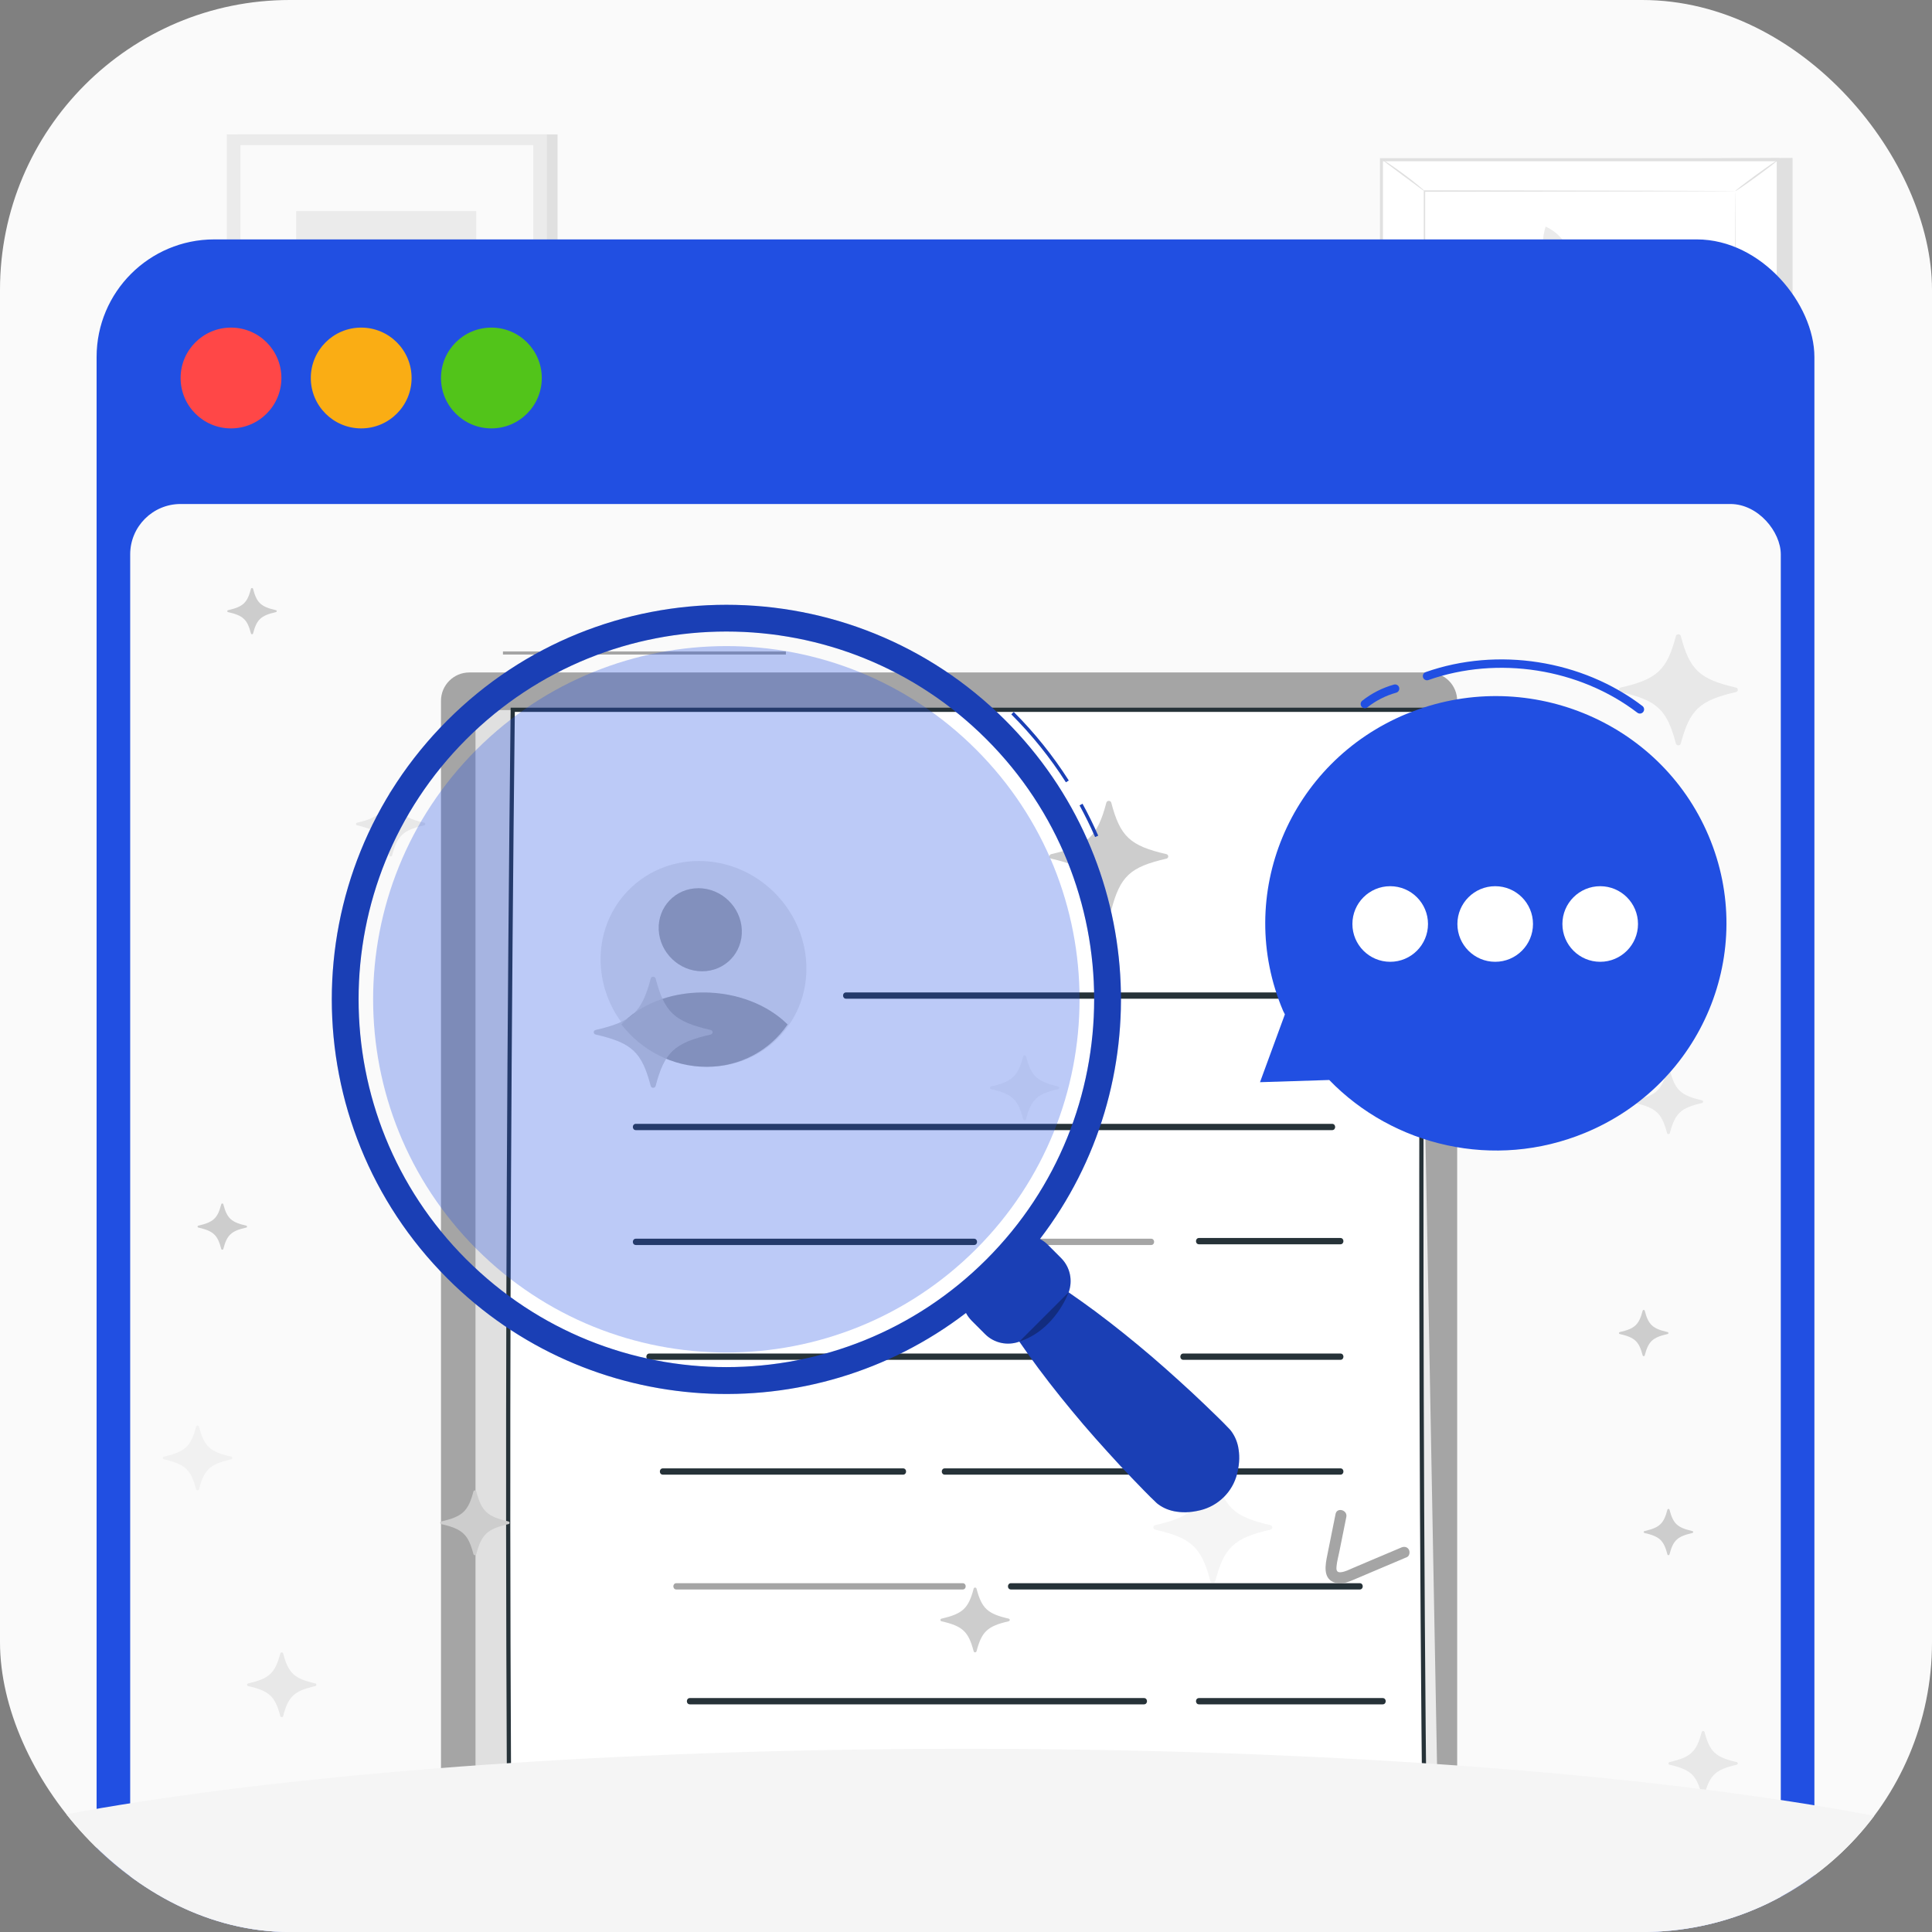 <svg width="200" height="200" viewBox="0 0 200 200" fill="none" xmlns="http://www.w3.org/2000/svg">
<rect x="0" y="0" width="200" height="200" fill="#808080" stroke="none"/>
<g clip-path="url(#clip0_86_9973)">
<rect width="200" height="200" rx="30" fill="#FAFAFA"/>
<path d="M185.566 16.348V48.111H144.487L143.007 16.571L185.566 16.348Z" fill="#E0E0E0"/>
<path d="M143.007 16.535V48.111H184.086V16.535L143.007 16.535Z" fill="white"/>
<path d="M184.242 48.266H142.852V16.376H184.242V48.266ZM143.163 47.951H183.927V16.691H143.163V47.955V47.951Z" fill="#E0E0E0"/>
<path d="M179.637 19.779H147.457V43.954H179.637V19.779Z" fill="white"/>
<path d="M179.637 19.78C179.637 19.78 179.581 19.78 179.481 19.784C179.377 19.784 179.226 19.784 179.03 19.788C178.627 19.788 178.041 19.791 177.278 19.796C175.746 19.799 173.511 19.808 170.678 19.815C165.019 19.823 156.982 19.835 147.461 19.851L147.533 19.78C147.533 27.033 147.536 35.262 147.54 43.95L147.461 43.871C159.444 43.875 170.554 43.883 179.641 43.887L179.573 43.954C179.589 36.649 179.601 30.612 179.609 26.399C179.617 24.291 179.621 22.641 179.625 21.509C179.625 20.947 179.629 20.517 179.633 20.222C179.633 19.931 179.641 19.776 179.641 19.776C179.641 19.776 179.645 19.919 179.649 20.206C179.649 20.497 179.653 20.923 179.657 21.481C179.657 22.605 179.665 24.251 179.673 26.355C179.681 30.58 179.693 36.629 179.709 43.95V44.018H179.641C170.554 44.022 159.444 44.026 147.461 44.034H147.381V43.954C147.381 35.262 147.385 27.029 147.389 19.78V19.704H147.461C157.006 19.72 165.055 19.732 170.726 19.74C173.551 19.748 175.782 19.756 177.31 19.76C178.068 19.76 178.651 19.768 179.05 19.768C179.242 19.768 179.389 19.768 179.493 19.772C179.593 19.772 179.641 19.776 179.641 19.776L179.637 19.78Z" fill="#E0E0E0"/>
<path d="M143.007 16.46C143.007 16.46 143.286 16.607 143.701 16.886C144.116 17.165 144.687 17.564 145.305 18.018C145.924 18.472 146.467 18.903 146.854 19.226C147.241 19.548 147.468 19.76 147.456 19.776C147.44 19.796 147.189 19.612 146.786 19.313C146.335 18.979 145.8 18.584 145.21 18.146C144.619 17.707 144.084 17.309 143.637 16.974C143.238 16.671 142.995 16.472 143.011 16.456L143.007 16.46Z" fill="#E0E0E0"/>
<path d="M184.086 16.535C184.114 16.571 183.136 17.329 181.911 18.225C180.682 19.122 179.664 19.819 179.636 19.784C179.608 19.748 180.582 18.99 181.811 18.094C183.04 17.197 184.058 16.5 184.082 16.535H184.086Z" fill="#E0E0E0"/>
<path d="M179.473 43.954C179.505 43.922 180.559 44.823 181.836 45.971C183.109 47.118 184.118 48.075 184.087 48.111C184.055 48.143 183.001 47.242 181.724 46.094C180.451 44.947 179.441 43.99 179.473 43.954Z" fill="#E0E0E0"/>
<path d="M143.008 48.111C142.976 48.079 143.937 47.162 145.155 46.066C146.372 44.97 147.381 44.11 147.409 44.142C147.441 44.173 146.479 45.09 145.262 46.186C144.045 47.282 143.036 48.143 143.008 48.111Z" fill="#E0E0E0"/>
<path d="M171.313 31.648C170.866 33.744 168.803 35.083 166.708 34.637C164.613 34.19 163.268 32.13 163.715 30.038C164.162 27.941 166.225 26.602 168.32 27.049C170.419 27.495 171.76 29.555 171.313 31.648Z" fill="#F5F5F5"/>
<path d="M166.248 34.525C166.208 34.505 166.372 34.107 166.583 33.453C166.791 32.803 167.042 31.871 166.939 30.847C166.831 29.826 166.304 28.994 165.805 28.559C165.302 28.109 164.864 28.017 164.883 27.961C164.883 27.933 165.358 27.953 165.941 28.392C166.52 28.818 167.122 29.707 167.242 30.811C167.354 31.911 167.05 32.879 166.787 33.525C166.516 34.174 166.284 34.541 166.248 34.525Z" fill="#E0E0E0"/>
<path d="M171.265 30.372C171.245 30.46 170.215 30.089 169.006 30.448C167.793 30.799 167.126 31.668 167.067 31.604C167.035 31.584 167.154 31.337 167.462 31.022C167.765 30.711 168.272 30.348 168.922 30.157C169.573 29.966 170.195 29.998 170.618 30.093C171.045 30.189 171.277 30.332 171.265 30.368V30.372Z" fill="#E0E0E0"/>
<path d="M169.51 30.173C169.462 30.173 169.482 29.902 169.342 29.52C169.21 29.145 168.871 28.651 168.316 28.428C167.754 28.212 167.171 28.348 166.82 28.535C166.461 28.723 166.293 28.934 166.253 28.902C166.225 28.886 166.333 28.615 166.708 28.352C167.067 28.093 167.742 27.886 168.424 28.145C169.098 28.416 169.454 29.021 169.545 29.456C169.645 29.902 169.537 30.177 169.51 30.169V30.173Z" fill="#E0E0E0"/>
<path d="M168.272 30.584C168.184 30.564 168.248 30.034 168.092 29.416C167.948 28.794 167.653 28.348 167.721 28.292C167.777 28.232 168.22 28.643 168.387 29.344C168.559 30.042 168.347 30.612 168.272 30.584Z" fill="#E0E0E0"/>
<path d="M168.236 29.368C168.232 29.46 167.897 29.476 167.578 29.643C167.255 29.819 166.987 30.042 166.924 29.974C166.872 29.926 167.031 29.603 167.438 29.376C167.873 29.157 168.252 29.297 168.236 29.368Z" fill="#E0E0E0"/>
<path d="M162.022 31.185C163.267 32.229 163.431 34.087 162.381 35.33C161.336 36.573 159.476 36.737 158.231 35.689C156.986 34.645 156.822 32.787 157.872 31.544C158.921 30.3 160.777 30.137 162.022 31.185Z" fill="#F5F5F5"/>
<path d="M162.146 35.597C162.118 35.617 161.91 35.366 161.547 34.987C161.184 34.617 160.649 34.114 159.927 33.819C159.205 33.529 158.458 33.58 157.988 33.764C157.509 33.943 157.289 34.198 157.257 34.17C157.237 34.162 157.421 33.851 157.924 33.616C158.415 33.381 159.225 33.293 160.011 33.612C160.789 33.931 161.328 34.481 161.667 34.883C162.006 35.294 162.166 35.585 162.146 35.601V35.597Z" fill="#E0E0E0"/>
<path d="M161.148 30.763C161.2 30.807 160.585 31.361 160.394 32.301C160.194 33.238 160.541 33.991 160.478 34.011C160.454 34.023 160.33 33.855 160.23 33.541C160.13 33.226 160.066 32.755 160.17 32.253C160.274 31.751 160.517 31.345 160.733 31.098C160.952 30.847 161.128 30.743 161.148 30.763Z" fill="#E0E0E0"/>
<path d="M160.389 31.867C160.369 31.899 160.198 31.787 159.891 31.747C159.595 31.703 159.14 31.747 158.793 32.046C158.45 32.345 158.33 32.783 158.334 33.086C158.33 33.393 158.414 33.581 158.378 33.596C158.358 33.612 158.215 33.441 158.171 33.094C158.127 32.764 158.227 32.237 158.646 31.875C159.069 31.52 159.603 31.5 159.927 31.592C160.262 31.683 160.409 31.855 160.389 31.871V31.867Z" fill="#E0E0E0"/>
<path d="M160.222 32.839C160.178 32.891 159.843 32.66 159.376 32.541C158.909 32.413 158.502 32.453 158.49 32.389C158.47 32.333 158.905 32.182 159.432 32.317C159.962 32.453 160.266 32.795 160.222 32.835V32.839Z" fill="#E0E0E0"/>
<path d="M159.395 32.429C159.455 32.465 159.348 32.692 159.348 32.967C159.348 33.246 159.403 33.505 159.336 33.521C159.284 33.537 159.124 33.317 159.12 32.963C159.128 32.596 159.356 32.389 159.399 32.425L159.395 32.429Z" fill="#E0E0E0"/>
<path d="M162.146 30.173C161.105 29.496 160.466 28.288 160.051 27.116C159.636 25.945 159.62 24.638 160.003 23.458C161.149 23.968 162.074 24.956 162.509 26.132C162.944 27.308 162.689 29.041 162.146 30.173Z" fill="#EBEBEB"/>
<path d="M160.938 25.379C161.396 26.897 161.772 28.44 162.055 30.002L160.938 25.379Z" fill="white"/>
<path d="M162.054 30.002C162.03 30.006 161.966 29.747 161.867 29.328C161.755 28.846 161.623 28.3 161.484 27.694C161.332 27.088 161.196 26.543 161.08 26.064C160.977 25.646 160.917 25.387 160.941 25.379C160.961 25.371 161.061 25.622 161.192 26.032C161.324 26.443 161.492 27.017 161.643 27.654C161.799 28.296 161.915 28.878 161.982 29.304C162.05 29.731 162.078 29.998 162.058 30.002H162.054Z" fill="#E0E0E0"/>
<path d="M164.784 35.454C166.001 35.199 167.306 35.601 168.432 36.135C169.553 36.669 170.491 37.582 171.057 38.69C169.884 39.14 168.531 39.096 167.39 38.57C166.249 38.044 165.203 36.637 164.784 35.458" fill="#EBEBEB"/>
<path d="M169.038 37.988C167.637 37.239 166.281 36.41 164.976 35.509L169.038 37.988Z" fill="white"/>
<path d="M164.971 35.51C164.971 35.51 165.215 35.625 165.582 35.852C166.001 36.111 166.484 36.41 167.01 36.737C167.545 37.06 168.028 37.351 168.451 37.606C168.818 37.829 169.046 37.968 169.034 37.988C169.022 38.008 168.778 37.901 168.391 37.705C168.008 37.51 167.485 37.219 166.923 36.877C166.36 36.534 165.865 36.199 165.514 35.948C165.163 35.697 164.955 35.526 164.967 35.51H164.971Z" fill="#E0E0E0"/>
<path d="M163.606 36.032C163.83 36.741 163.666 37.538 163.415 38.235C163.163 38.933 162.672 39.542 162.046 39.945C161.711 39.276 161.655 38.467 161.902 37.761C162.149 37.052 162.924 36.35 163.606 36.032Z" fill="#EBEBEB"/>
<path d="M162.345 38.706C162.708 37.829 163.123 36.976 163.582 36.147L162.345 38.706Z" fill="white"/>
<path d="M163.582 36.147C163.622 36.171 163.338 36.741 162.999 37.446C162.656 38.152 162.385 38.725 162.345 38.71C162.305 38.694 162.508 38.088 162.856 37.374C163.199 36.665 163.546 36.127 163.586 36.147H163.582Z" fill="#E0E0E0"/>
<path d="M57.717 13.913H24.583V68.687H57.717V13.913Z" fill="#E0E0E0"/>
<path d="M56.611 13.913H23.477V68.687H56.611V13.913Z" fill="#EBEBEB"/>
<path d="M55.203 15.025H24.891V67.575H55.203V15.025Z" fill="#FAFAFA"/>
<path d="M49.3 21.852H30.66V60.744H49.3V21.852Z" fill="#EBEBEB"/>
<path d="M30.661 46.983C30.617 43.348 33.889 39.801 37.492 39.295C39.208 39.052 41.036 39.395 42.64 38.737C45.506 37.566 46.415 33.764 49.301 32.636L49.432 60.748H30.661V46.987V46.983Z" fill="#E0E0E0"/>
<rect x="10" y="24.783" width="177.826" height="198.696" rx="12.174" fill="#214FE2"/>
<rect x="13.477" y="52.174" width="170.87" height="171.438" rx="5.217" fill="#FAFAFA"/>
<path d="M147.912 69.613H48.586C46.965 69.613 45.651 70.927 45.651 72.548V209.413C45.651 211.034 46.965 212.348 48.586 212.348H147.912C149.533 212.348 150.847 211.034 150.847 209.413V72.548C150.847 70.927 149.533 69.613 147.912 69.613Z" fill="#A5A5A5"/>
<path d="M53.886 73.513H49.247V208.722L146.512 209.487L149.199 206.387L146.843 78.844L53.886 73.513Z" fill="#EBEBEB"/>
<path d="M149.199 206.387H53.025V73.513H49.247V209.487H146.512L149.199 206.387Z" fill="#E0E0E0"/>
<path d="M157.39 389.565H62.495C53.251 336.995 51.614 203.269 53.078 73.478H147.296C146.527 203.194 148.381 319.671 157.386 389.565H157.39Z" fill="white" stroke="#263238" stroke-width="0.435" stroke-miterlimit="10"/>
<path d="M62.184 99.785C62.288 102.126 63.136 104.288 64.495 106.043C66.547 108.705 69.763 110.435 73.303 110.435C76.844 110.435 79.902 108.705 81.713 106.043C82.914 104.288 83.571 102.126 83.467 99.785C83.205 93.9 78.227 89.13 72.352 89.13C66.477 89.13 61.918 93.9 62.184 99.785Z" fill="#EBEBEB"/>
<path d="M68.191 96.247C68.299 98.621 70.308 100.547 72.682 100.547C75.057 100.547 76.895 98.621 76.792 96.247C76.684 93.873 74.675 91.947 72.3 91.947C69.926 91.947 68.087 93.873 68.191 96.247Z" fill="#A5A5A5"/>
<path d="M64.331 106.051C66.381 108.708 69.594 110.435 73.131 110.435C76.667 110.435 79.722 108.708 81.532 106.051C79.515 104.042 76.323 102.739 72.786 102.739C69.25 102.739 66.17 104.042 64.331 106.051Z" fill="#A5A5A5"/>
<path opacity="0.1" d="M68.191 96.247C68.299 98.621 70.308 100.547 72.682 100.547C75.057 100.547 76.895 98.621 76.792 96.247C76.684 93.873 74.675 91.947 72.3 91.947C69.926 91.947 68.087 93.873 68.191 96.247Z" fill="#EBEBEB"/>
<path opacity="0.1" d="M64.331 106.051C66.381 108.708 69.594 110.435 73.131 110.435C76.667 110.435 79.722 108.708 81.532 106.051C79.515 104.042 76.323 102.739 72.786 102.739C69.25 102.739 66.17 104.042 64.331 106.051Z" fill="#EBEBEB"/>
<path d="M87.59 103.387H137.898C138.32 103.387 138.32 102.735 137.898 102.735H87.59C87.168 102.735 87.168 103.387 87.59 103.387Z" fill="#263238"/>
<path d="M65.829 116.991H137.899C138.32 116.991 138.32 116.339 137.899 116.339H65.829C65.407 116.339 65.407 116.991 65.829 116.991Z" fill="#263238"/>
<path d="M65.829 128.883H100.829C101.251 128.883 101.251 128.23 100.829 128.23H65.829C65.407 128.23 65.407 128.883 65.829 128.883Z" fill="#263238"/>
<path d="M67.225 140.77H116.03C116.452 140.77 116.452 140.117 116.03 140.117H67.225C66.804 140.117 66.804 140.77 67.225 140.77Z" fill="#263238"/>
<path d="M68.625 152.657H93.481C93.903 152.657 93.903 152.004 93.481 152.004H68.625C68.203 152.004 68.203 152.657 68.625 152.657Z" fill="#263238"/>
<path d="M97.808 152.657H138.756C139.178 152.657 139.178 152.004 138.756 152.004H97.808C97.387 152.004 97.387 152.657 97.808 152.657Z" fill="#263238"/>
<path d="M70.021 164.544H99.652C100.074 164.544 100.074 163.891 99.652 163.891H70.021C69.6 163.891 69.6 164.544 70.021 164.544Z" fill="#A5A5A5"/>
<path d="M71.421 176.435H118.421C118.843 176.435 118.843 175.782 118.421 175.782H71.421C70.999 175.782 70.999 176.435 71.421 176.435Z" fill="#263238"/>
<path d="M73.825 189.626H105.621C106.042 189.626 106.042 188.974 105.621 188.974H73.825C73.403 188.974 73.403 189.626 73.825 189.626Z" fill="#263238"/>
<path d="M107.112 182.126C102.465 181.426 97.591 182.174 93.425 184.387C91.713 185.3 89.852 187.135 90.834 189.244C91.817 191.352 94.421 191.617 96.373 192.065C101.334 193.209 106.465 194.157 111.556 193.348C113.591 193.026 116.012 192.504 117.612 191.109C119.212 189.713 118.969 187.809 117.652 186.396C116.03 184.661 113.447 183.848 111.165 183.483C108.63 183.074 106.052 183.161 103.495 183.27C103.078 183.287 103.073 183.939 103.495 183.922C107.447 183.748 111.734 183.574 115.33 185.5C116.826 186.3 118.943 188.048 117.769 189.944C116.773 191.552 114.36 192.096 112.656 192.478C108.226 193.461 103.634 192.926 99.239 192.026C98.099 191.791 96.965 191.535 95.83 191.27C94.769 191.022 93.63 190.83 92.678 190.265C91.856 189.783 91.178 188.948 91.234 187.948C91.304 186.809 92.16 185.926 93.069 185.348C95.025 184.1 97.378 183.339 99.643 182.9C102.043 182.435 104.526 182.387 106.947 182.752C107.356 182.813 107.534 182.187 107.121 182.122L107.112 182.126Z" fill="#A5A5A5"/>
<path d="M124.125 184.991H143.968C144.39 184.991 144.39 184.339 143.968 184.339H124.125C123.703 184.339 123.703 184.991 124.125 184.991Z" fill="#A5A5A5"/>
<path d="M125.516 186.683H143.138C143.56 186.683 143.56 186.031 143.138 186.031H125.516C125.095 186.031 125.095 186.683 125.516 186.683Z" fill="#A5A5A5"/>
<path d="M57.19 67.596H81.356" stroke="#A5A5A5" stroke-width="0.326" stroke-linejoin="round"/>
<path d="M104.66 164.544H140.756C141.177 164.544 141.177 163.891 140.756 163.891H104.66C104.238 163.891 104.238 164.544 104.66 164.544Z" fill="#263238"/>
<path d="M124.125 176.435H143.134C143.555 176.435 143.555 175.783 143.134 175.783H124.125C123.703 175.783 123.703 176.435 124.125 176.435Z" fill="#263238"/>
<path d="M122.504 140.77H138.756C139.178 140.77 139.178 140.117 138.756 140.117H122.504C122.082 140.117 122.082 140.77 122.504 140.77Z" fill="#263238"/>
<path d="M105.02 128.883H119.16C119.581 128.883 119.581 128.23 119.16 128.23H105.02C104.599 128.23 104.599 128.883 105.02 128.883Z" fill="#A5A5A5"/>
<path d="M124.125 128.809H138.755C139.177 128.809 139.177 128.156 138.755 128.156H124.125C123.703 128.156 123.703 128.809 124.125 128.809Z" fill="#263238"/>
<path d="M145.057 160.201C143.958 160.662 142.86 161.13 141.769 161.591C141.223 161.822 140.67 162.052 140.124 162.291C139.702 162.467 139.233 162.728 138.764 162.759C138.357 162.79 138.319 162.49 138.357 162.145C138.403 161.622 138.557 161.1 138.657 160.585C138.895 159.402 139.133 158.218 139.371 157.035C139.517 156.313 138.403 155.998 138.257 156.728C137.973 158.126 137.696 159.524 137.412 160.931C137.205 161.945 136.882 163.458 138.227 163.85C138.741 163.996 139.302 163.866 139.786 163.674C140.416 163.42 141.039 163.143 141.661 162.882C142.983 162.321 144.312 161.76 145.633 161.199C145.925 161.077 145.979 160.654 145.841 160.408C145.672 160.108 145.334 160.078 145.05 160.201H145.057Z" fill="#A5A5A5"/>
<path d="M55.825 67.596H52.065" stroke="#A5A5A5" stroke-width="0.326" stroke-linejoin="round"/>
<path opacity="0.4" d="M173.489 76.971C173.555 77.219 173.932 77.219 173.997 76.971C174.921 73.46 175.939 72.509 179.696 71.646C179.962 71.585 179.962 71.233 179.696 71.172C175.939 70.308 174.921 69.357 173.997 65.846C173.932 65.598 173.555 65.598 173.489 65.846C172.565 69.357 171.548 70.308 167.79 71.172C167.524 71.233 167.524 71.585 167.79 71.646C171.548 72.509 172.565 73.46 173.489 76.971Z" fill="#CDCDCD"/>
<path d="M19.677 188.004C19.611 187.756 19.235 187.756 19.169 188.004C18.245 191.515 17.227 192.466 13.47 193.329C13.204 193.39 13.204 193.742 13.47 193.803C17.227 194.667 18.245 195.618 19.169 199.129C19.235 199.377 19.611 199.377 19.677 199.129C20.601 195.618 21.618 194.667 25.376 193.803C25.642 193.742 25.642 193.39 25.376 193.329C21.618 192.466 20.601 191.515 19.677 188.004Z" fill="#CDCDCD"/>
<path opacity="0.2" d="M125.296 163.679C125.361 163.927 125.738 163.927 125.803 163.679C126.727 160.168 127.745 159.217 131.503 158.354C131.768 158.293 131.768 157.941 131.503 157.88C127.745 157.016 126.727 156.065 125.803 152.554C125.738 152.306 125.361 152.306 125.296 152.554C124.372 156.065 123.354 157.016 119.597 157.88C119.331 157.941 119.331 158.293 119.597 158.354C123.354 159.217 124.372 160.168 125.296 163.679Z" fill="#CDCDCD"/>
<path opacity="0.2" d="M102.226 199.129C102.291 199.377 102.668 199.377 102.733 199.129C103.657 195.618 104.675 194.666 108.433 193.803C108.698 193.742 108.698 193.39 108.433 193.329C104.675 192.466 103.657 191.515 102.733 188.004C102.668 187.755 102.291 187.755 102.226 188.004C101.302 191.515 100.284 192.466 96.526 193.329C96.261 193.39 96.261 193.742 96.526 193.803C100.284 194.666 101.302 195.618 102.226 199.129Z" fill="#CDCDCD"/>
<path d="M114.53 94.217C114.596 94.465 114.973 94.465 115.038 94.217C115.962 90.706 116.98 89.755 120.737 88.891C121.003 88.831 121.003 88.478 120.737 88.418C116.98 87.554 115.962 86.603 115.038 83.092C114.973 82.844 114.596 82.844 114.53 83.092C113.606 86.603 112.589 87.554 108.831 88.418C108.565 88.478 108.565 88.831 108.831 88.891C112.589 89.755 113.606 90.706 114.53 94.217Z" fill="#CDCDCD"/>
<path opacity="0.8" d="M67.87 101.296C67.805 101.048 67.428 101.048 67.363 101.296C66.439 104.807 65.421 105.758 61.663 106.621C61.398 106.682 61.398 107.034 61.663 107.095C65.421 107.959 66.439 108.91 67.363 112.421C67.428 112.669 67.805 112.669 67.87 112.421C68.794 108.91 69.812 107.959 73.569 107.095C73.835 107.034 73.835 106.682 73.569 106.621C69.812 105.758 68.794 104.807 67.87 101.296Z" fill="#CDCDCD"/>
<path opacity="0.2" d="M163.854 93.816C163.892 93.96 164.112 93.96 164.15 93.816C164.689 91.767 165.283 91.213 167.475 90.709C167.63 90.673 167.63 90.468 167.475 90.433C165.283 89.929 164.689 89.374 164.15 87.326C164.112 87.181 163.892 87.181 163.854 87.326C163.315 89.374 162.721 89.929 160.529 90.433C160.374 90.468 160.374 90.673 160.529 90.709C162.721 91.213 163.315 91.767 163.854 93.816Z" fill="#CDCDCD"/>
<path opacity="0.4" d="M29.312 171.16C29.274 171.015 29.054 171.015 29.016 171.16C28.477 173.208 27.883 173.763 25.692 174.266C25.537 174.302 25.537 174.507 25.692 174.543C27.883 175.046 28.477 175.601 29.016 177.649C29.054 177.794 29.274 177.794 29.312 177.649C29.851 175.601 30.445 175.046 32.637 174.543C32.792 174.507 32.792 174.302 32.637 174.266C30.445 173.763 29.851 173.208 29.312 171.16Z" fill="#CDCDCD"/>
<path opacity="0.2" d="M106.216 109.362C106.178 109.217 105.958 109.217 105.92 109.362C105.381 111.41 104.788 111.965 102.596 112.469C102.441 112.504 102.441 112.709 102.596 112.745C104.788 113.249 105.381 113.803 105.92 115.852C105.958 115.996 106.178 115.996 106.216 115.852C106.755 113.803 107.349 113.249 109.541 112.745C109.696 112.709 109.696 112.504 109.541 112.469C107.349 111.965 106.755 111.41 106.216 109.362Z" fill="#CDCDCD"/>
<path opacity="0.4" d="M172.57 117.289C172.608 117.434 172.828 117.434 172.866 117.289C173.405 115.241 173.998 114.686 176.19 114.182C176.345 114.147 176.345 113.941 176.19 113.906C173.998 113.402 173.405 112.847 172.866 110.799C172.828 110.655 172.608 110.655 172.57 110.799C172.031 112.847 171.437 113.402 169.245 113.906C169.09 113.941 169.09 114.147 169.245 114.182C171.437 114.686 172.031 115.241 172.57 117.289Z" fill="#CDCDCD"/>
<path opacity="0.4" d="M176.159 185.793C176.197 185.938 176.417 185.938 176.455 185.793C176.994 183.745 177.587 183.19 179.779 182.686C179.934 182.651 179.934 182.445 179.779 182.41C177.587 181.906 176.994 181.351 176.455 179.303C176.417 179.158 176.197 179.158 176.159 179.303C175.62 181.351 175.026 181.906 172.834 182.41C172.679 182.445 172.679 182.651 172.834 182.686C175.026 183.19 175.62 183.745 176.159 185.793Z" fill="#CDCDCD"/>
<path opacity="0.2" d="M20.596 147.686C20.558 147.541 20.338 147.541 20.3 147.686C19.761 149.734 19.168 150.289 16.976 150.792C16.821 150.828 16.821 151.033 16.976 151.069C19.168 151.573 19.761 152.127 20.3 154.175C20.338 154.32 20.558 154.32 20.596 154.175C21.135 152.127 21.729 151.573 23.921 151.069C24.076 151.033 24.076 150.828 23.921 150.792C21.729 150.289 21.135 149.734 20.596 147.686Z" fill="#CDCDCD"/>
<path opacity="0.4" d="M143.859 110.582C143.897 110.727 144.117 110.727 144.155 110.582C144.694 108.534 145.287 107.979 147.479 107.476C147.634 107.44 147.634 107.235 147.479 107.199C145.287 106.695 144.694 106.141 144.155 104.093C144.117 103.948 143.897 103.948 143.859 104.093C143.32 106.141 142.726 106.695 140.534 107.199C140.379 107.235 140.379 107.44 140.534 107.476C142.726 107.979 143.32 108.534 143.859 110.582Z" fill="#CDCDCD"/>
<path d="M49.307 154.393C49.269 154.248 49.049 154.248 49.011 154.393C48.472 156.441 47.879 156.996 45.687 157.499C45.532 157.535 45.532 157.74 45.687 157.776C47.879 158.279 48.472 158.834 49.011 160.882C49.049 161.027 49.269 161.027 49.307 160.882C49.846 158.834 50.44 158.279 52.632 157.776C52.787 157.74 52.787 157.535 52.632 157.499C50.44 156.996 49.846 156.441 49.307 154.393Z" fill="#CDCDCD"/>
<path d="M101.089 164.453C101.051 164.308 100.832 164.308 100.793 164.453C100.254 166.501 99.661 167.056 97.469 167.559C97.314 167.595 97.314 167.8 97.469 167.836C99.661 168.339 100.254 168.894 100.793 170.942C100.832 171.087 101.051 171.087 101.089 170.942C101.628 168.894 102.222 168.339 104.414 167.836C104.569 167.8 104.569 167.595 104.414 167.559C102.222 167.056 101.628 166.501 101.089 164.453Z" fill="#CDCDCD"/>
<path opacity="0.4" d="M40.591 82.056C40.553 81.912 40.334 81.912 40.295 82.056C39.757 84.104 39.163 84.659 36.971 85.163C36.816 85.198 36.816 85.404 36.971 85.439C39.163 85.943 39.757 86.498 40.295 88.546C40.334 88.691 40.553 88.691 40.591 88.546C41.13 86.498 41.724 85.943 43.916 85.439C44.071 85.404 44.071 85.198 43.916 85.163C41.724 84.659 41.13 84.104 40.591 82.056Z" fill="#CDCDCD"/>
<path d="M170.049 140.314C170.076 140.418 170.233 140.418 170.26 140.314C170.645 138.851 171.069 138.455 172.635 138.095C172.745 138.07 172.745 137.923 172.635 137.898C171.069 137.538 170.645 137.142 170.26 135.679C170.233 135.576 170.076 135.576 170.049 135.679C169.664 137.142 169.239 137.538 167.674 137.898C167.563 137.923 167.563 138.07 167.674 138.095C169.239 138.455 169.664 138.851 170.049 140.314Z" fill="#CDCDCD"/>
<path d="M23.117 124.661C23.09 124.557 22.933 124.557 22.906 124.661C22.521 126.123 22.097 126.52 20.531 126.879C20.421 126.905 20.421 127.052 20.531 127.077C22.097 127.437 22.521 127.833 22.906 129.296C22.933 129.399 23.09 129.399 23.117 129.296C23.502 127.833 23.927 127.437 25.492 127.077C25.603 127.052 25.603 126.905 25.492 126.879C23.927 126.52 23.502 126.123 23.117 124.661Z" fill="#CDCDCD"/>
<path d="M26.194 60.947C26.166 60.844 26.009 60.844 25.982 60.947C25.597 62.41 25.173 62.806 23.608 63.166C23.497 63.191 23.497 63.338 23.608 63.364C25.173 63.723 25.597 64.12 25.982 65.583C26.009 65.686 26.166 65.686 26.194 65.583C26.579 64.12 27.003 63.723 28.568 63.364C28.679 63.338 28.679 63.191 28.568 63.166C27.003 62.806 26.579 62.41 26.194 60.947Z" fill="#CDCDCD"/>
<path d="M172.823 156.278C172.796 156.175 172.639 156.175 172.612 156.278C172.227 157.741 171.803 158.137 170.237 158.497C170.127 158.522 170.127 158.669 170.237 158.694C171.803 159.054 172.227 159.45 172.612 160.913C172.639 161.017 172.796 161.017 172.823 160.913C173.208 159.45 173.633 159.054 175.198 158.694C175.309 158.669 175.309 158.522 175.198 158.497C173.633 158.137 173.208 157.741 172.823 156.278Z" fill="#CDCDCD"/>
<path opacity="0.5" d="M49.337 129.306C35.055 115.023 35.055 91.874 49.334 77.594C63.614 63.315 86.767 63.312 101.049 77.594C115.325 91.87 115.325 115.023 101.046 129.306C86.77 143.582 63.617 143.582 49.337 129.306Z" fill="#214FE2" fill-opacity="0.6"/>
<path d="M128.182 149.804C128.032 149.079 127.742 148.499 127.35 148.016C126.505 147.115 125.605 146.267 124.717 145.409C123.823 144.554 122.923 143.709 122.003 142.887C121.093 142.052 120.157 141.24 119.223 140.431C117.338 138.822 115.407 137.263 113.407 135.772C112.493 135.097 111.567 134.431 110.624 133.785C111.061 132.588 110.803 131.195 109.844 130.233L108.471 128.859C108.223 128.611 107.949 128.412 107.655 128.259C119.922 112.244 118.734 89.228 104.083 74.573C88.13 58.62 62.263 58.62 46.309 74.573C30.357 90.526 30.363 116.39 46.313 132.343C60.967 146.998 83.983 148.189 99.998 135.916C100.152 136.209 100.354 136.483 100.599 136.731L101.972 138.105C102.934 139.067 104.328 139.322 105.525 138.884C106.171 139.827 106.836 140.754 107.512 141.667C109.002 143.667 110.565 145.598 112.17 147.484C112.983 148.42 113.792 149.357 114.627 150.264C115.452 151.184 116.297 152.087 117.149 152.978C118.01 153.865 118.855 154.766 119.755 155.611C120.235 156.002 120.819 156.296 121.543 156.443C122.277 156.583 123.112 156.619 124.264 156.338C126.081 155.891 127.601 154.472 128.074 152.528C128.355 151.373 128.319 150.538 128.179 149.807L128.182 149.804ZM48.273 130.373C33.404 115.503 33.404 91.394 48.27 76.528C63.14 61.658 87.249 61.658 102.119 76.528C116.985 91.394 116.985 115.5 102.116 130.373C87.249 145.24 63.143 145.24 48.277 130.373H48.273Z" fill="#214FE2"/>
<path opacity="0.2" d="M128.182 149.804C128.032 149.079 127.742 148.499 127.35 148.016C126.505 147.115 125.605 146.267 124.717 145.409C123.823 144.554 122.923 143.709 122.003 142.887C121.093 142.052 120.157 141.24 119.223 140.431C117.338 138.822 115.407 137.263 113.407 135.772C112.493 135.097 111.567 134.431 110.624 133.785C111.061 132.588 110.803 131.195 109.844 130.233L108.471 128.859C108.223 128.611 107.949 128.412 107.655 128.259C119.922 112.244 118.734 89.228 104.083 74.573C88.13 58.62 62.263 58.62 46.309 74.573C30.357 90.526 30.363 116.39 46.313 132.343C60.967 146.998 83.983 148.189 99.998 135.916C100.152 136.209 100.354 136.483 100.599 136.731L101.972 138.105C102.934 139.067 104.328 139.322 105.525 138.884C106.171 139.827 106.836 140.754 107.512 141.667C109.002 143.667 110.565 145.598 112.17 147.484C112.983 148.42 113.792 149.357 114.627 150.264C115.452 151.184 116.297 152.087 117.149 152.978C118.01 153.865 118.855 154.766 119.755 155.611C120.235 156.002 120.819 156.296 121.543 156.443C122.277 156.583 123.112 156.619 124.264 156.338C126.081 155.891 127.601 154.472 128.074 152.528C128.355 151.373 128.319 150.538 128.179 149.807L128.182 149.804ZM48.273 130.373C33.404 115.503 33.404 91.394 48.27 76.528C63.14 61.658 87.249 61.658 102.119 76.528C116.985 91.394 116.985 115.5 102.116 130.373C87.249 145.24 63.143 145.24 48.277 130.373H48.273Z" fill="black"/>
<path opacity="0.3" d="M105.524 138.878L110.623 133.779C110.623 133.779 109.27 137.661 105.524 138.878Z" fill="black"/>
<path d="M113.365 86.647C112.879 85.535 112.337 84.432 111.756 83.372L112.063 83.206C112.647 84.276 113.195 85.385 113.684 86.507L113.365 86.647ZM110.344 80.984C108.729 78.449 106.827 76.084 104.693 73.95L104.941 73.702C107.091 75.852 109.009 78.24 110.637 80.795L110.344 80.981V80.984Z" fill="#214FE2"/>
<path opacity="0.2" d="M113.365 86.647C112.879 85.535 112.337 84.432 111.756 83.372L112.063 83.206C112.647 84.276 113.195 85.385 113.684 86.507L113.365 86.647ZM110.344 80.984C108.729 78.449 106.827 76.084 104.693 73.95L104.941 73.702C107.091 75.852 109.009 78.24 110.637 80.795L110.344 80.981V80.984Z" fill="black"/>
<path d="M99.999 218.424C166.754 218.424 220.869 210.054 220.869 199.728C220.869 189.403 166.754 181.033 99.999 181.033C33.245 181.033 -20.87 189.403 -20.87 199.728C-20.87 210.054 33.245 218.424 99.999 218.424Z" fill="#F5F5F5"/>
<circle cx="23.913" cy="39.13" r="5.217" fill="#FF4747"/>
<circle cx="37.391" cy="39.13" r="5.217" fill="#FAAD14"/>
<circle cx="50.869" cy="39.13" r="5.217" fill="#52C41A"/>
<path d="M145.643 73.887C157.797 68.876 171.782 74.518 176.868 86.508C181.954 98.486 176.224 112.268 164.07 117.279C154.68 121.153 144.23 118.642 137.603 111.801L130.435 112.028L133.009 105.011C132.959 104.885 132.896 104.784 132.833 104.658C127.746 92.68 133.476 78.898 145.63 73.887H145.643Z" fill="#214FE2"/>
<path d="M169.762 73.433C163.628 68.75 155.033 67.413 147.726 69.987" stroke="#214FE2" stroke-width="0.87" stroke-linecap="round" stroke-linejoin="round"/>
<path d="M144.419 71.287C143.283 71.603 142.21 72.146 141.289 72.878" stroke="#214FE2" stroke-width="0.87" stroke-linecap="round" stroke-linejoin="round"/>
<circle cx="143.913" cy="95.652" r="3.913" fill="white"/>
<circle cx="154.782" cy="95.652" r="3.913" fill="white"/>
<circle cx="165.652" cy="95.652" r="3.913" fill="white"/>
</g>
<defs>
<clipPath id="clip0_86_9973">
<rect width="200" height="200" rx="30" fill="white"/>
</clipPath>
</defs>
</svg>

